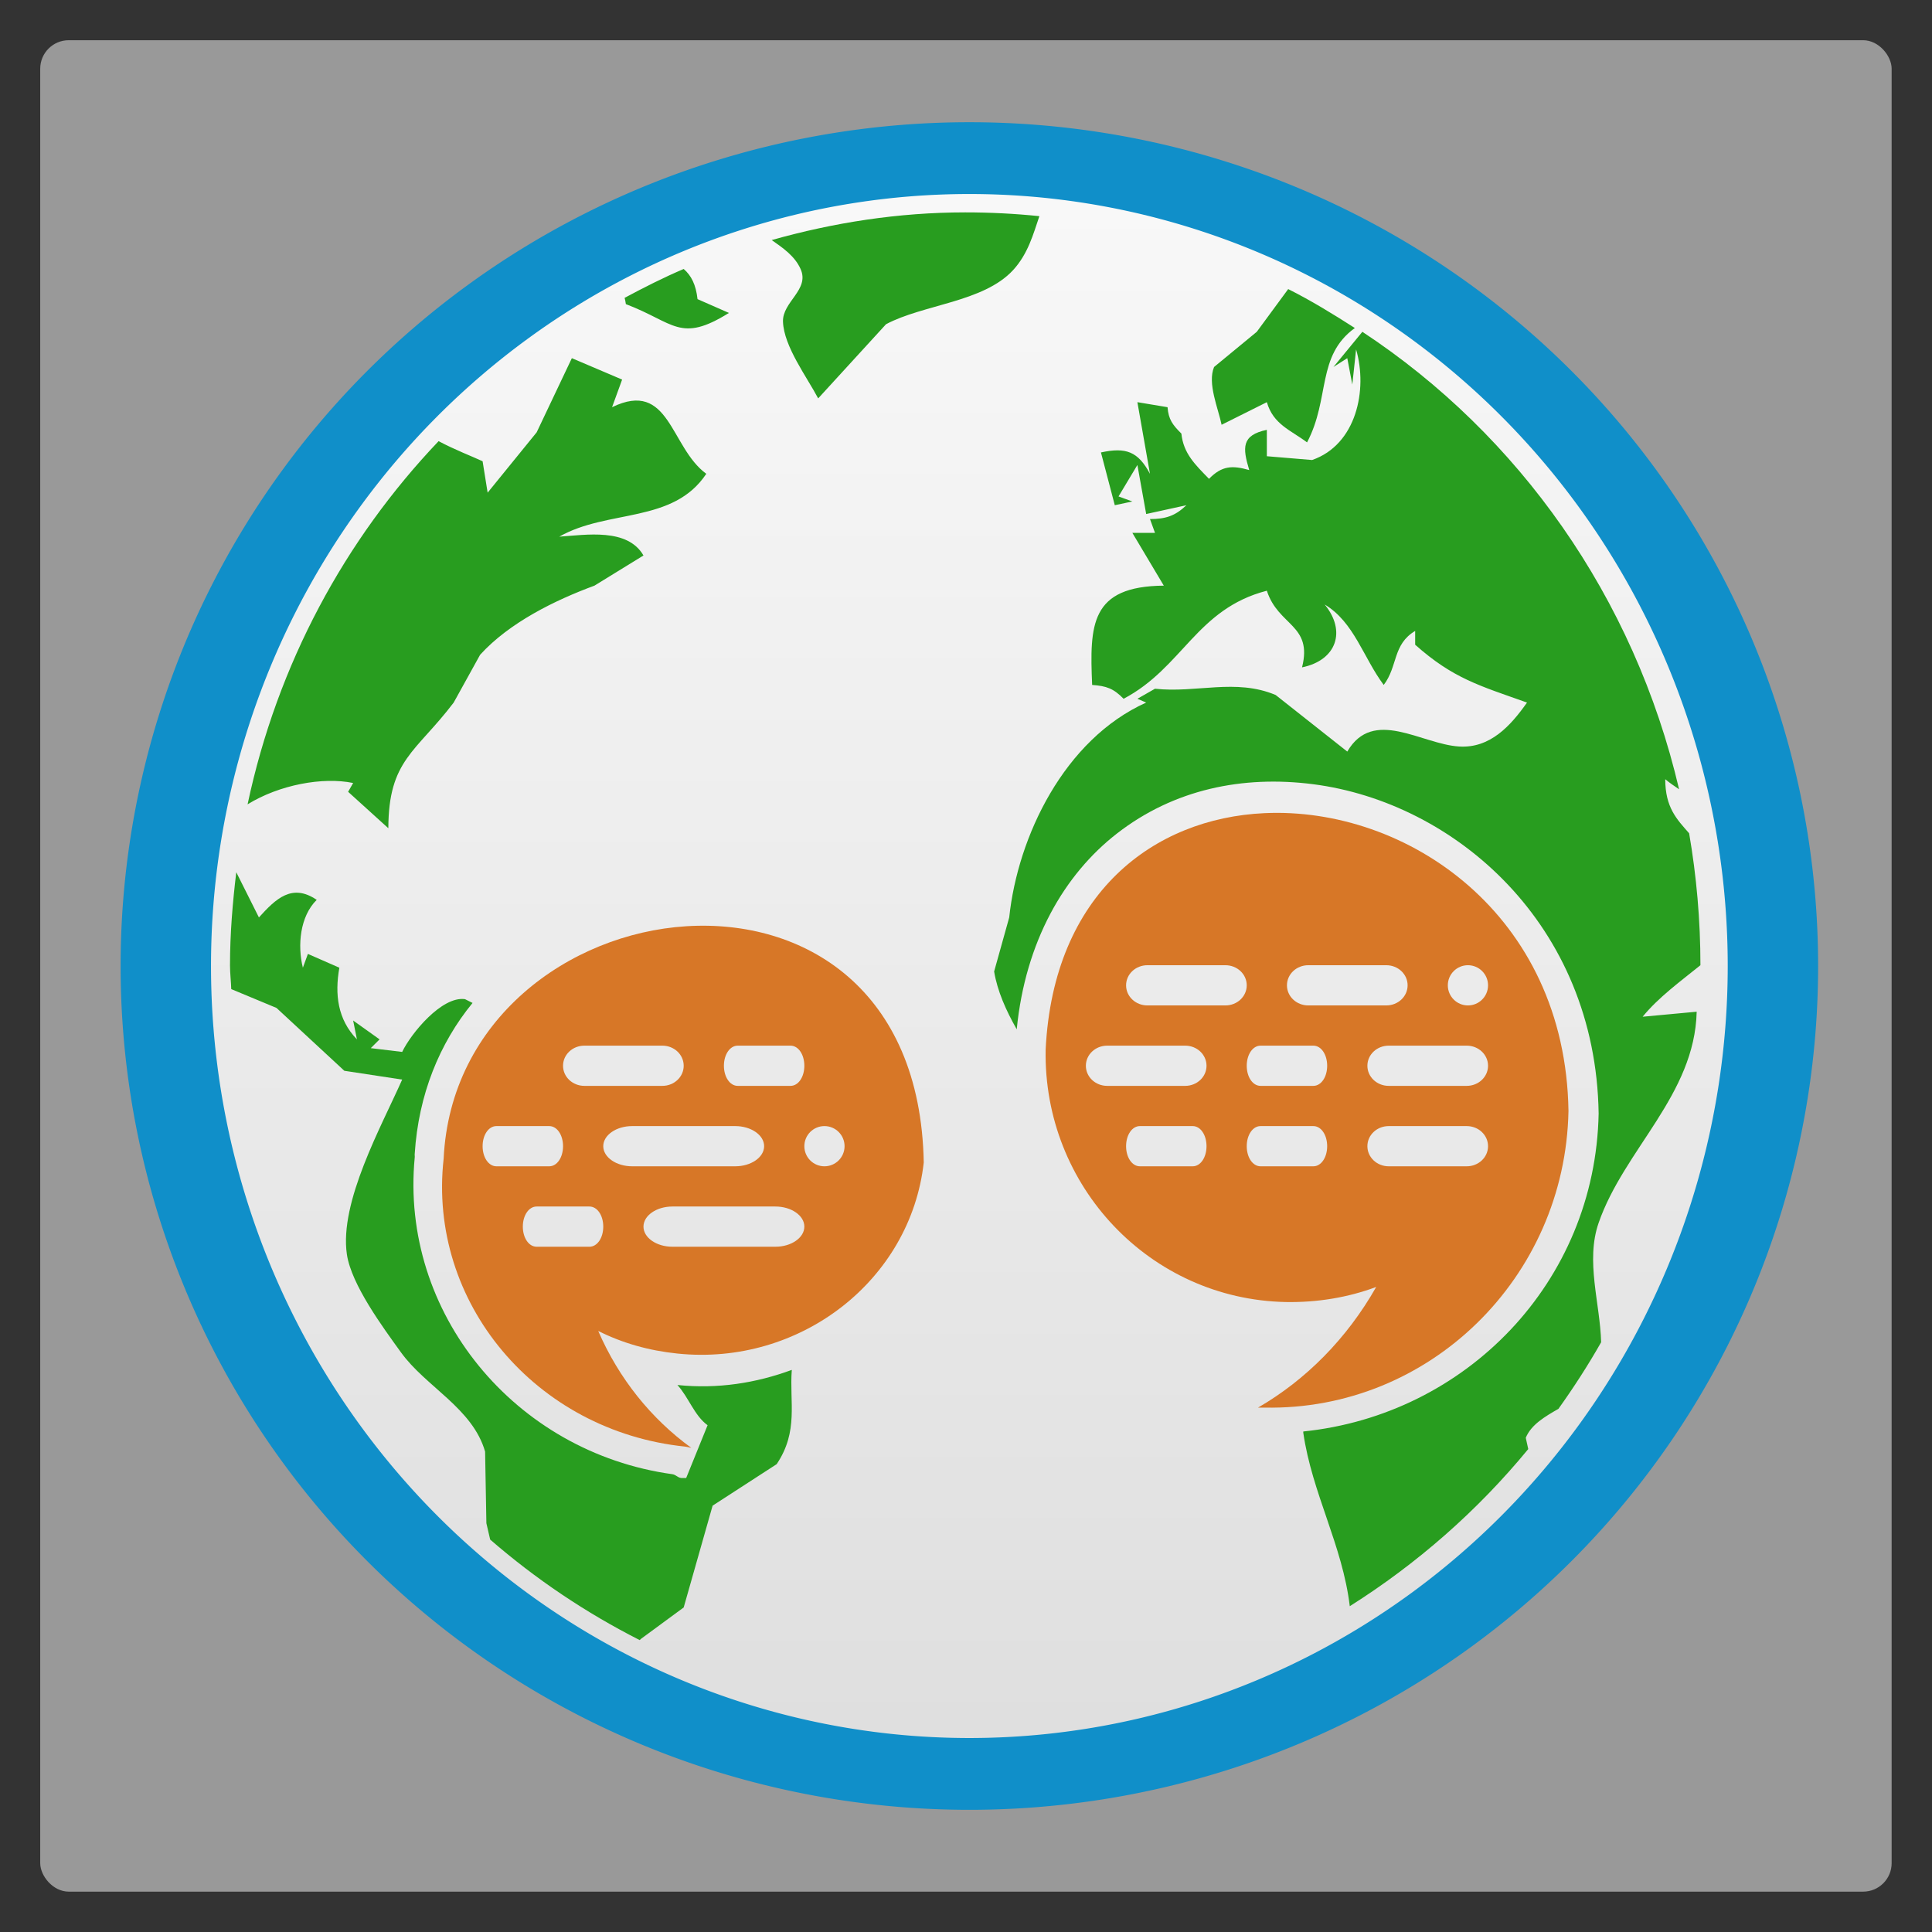 <?xml version="1.0" encoding="UTF-8" standalone="no"?>
<svg
   xmlns:dc="http://purl.org/dc/elements/1.1/"
   xmlns:cc="http://creativecommons.org/ns#"
   xmlns:rdf="http://www.w3.org/1999/02/22-rdf-syntax-ns#"
   xmlns:svg="http://www.w3.org/2000/svg"
   xmlns="http://www.w3.org/2000/svg"
   xmlns:xlink="http://www.w3.org/1999/xlink"
   xmlns:sodipodi="http://sodipodi.sourceforge.net/DTD/sodipodi-0.dtd"
   xmlns:inkscape="http://www.inkscape.org/namespaces/inkscape"
   width="48"
   viewBox="0 0 13.547 13.547"
   height="48"
   id="svg2"
   version="1.1"
   inkscape:version="0.48.4 r9939"
   sodipodi:docname="smuxi-frontend-gnome.svg">
  <rect x="0" y="0" width="13.547" height="13.547" fill="#333333" stroke="none"/>
  <sodipodi:namedview
     pagecolor="#ffffff"
     bordercolor="#666666"
     borderopacity="1"
     objecttolerance="10"
     gridtolerance="10"
     guidetolerance="10"
     inkscape:pageopacity="0"
     inkscape:pageshadow="2"
     inkscape:window-width="1366"
     inkscape:window-height="742"
     id="namedview28"
     showgrid="true"
     inkscape:zoom="19.673863"
     inkscape:cx="34.73407"
     inkscape:cy="21.256734"
     inkscape:window-x="0"
     inkscape:window-y="26"
     inkscape:window-maximized="1"
     inkscape:current-layer="svg2">
    <inkscape:grid
       type="xygrid"
       id="grid3007" />
  </sodipodi:namedview>
  <defs
     id="defs4">
    <linearGradient
       id="linearGradient4460">
      <stop
         offset="0"
         style="stop-color:#dedede"
         id="stop7" />
      <stop
         offset="1"
         style="stop-color:#f9f9f9"
         id="stop9" />
    </linearGradient>
    <linearGradient
       gradientTransform="matrix(1.079 0 0 1.079 -130.924 -288.567)"
       xlink:href="#linearGradient4460"
       id="linearGradient3823"
       y1="279.096"
       y2="268.33"
       gradientUnits="userSpaceOnUse"
       x2="0" />
  </defs>
  <g
     style="fill-rule:evenodd"
     id="g12">
    <rect
       width="12.982"
       x=".282"
       y=".282"
       rx="0.2"
       height="12.982"
       style="opacity:.5;fill:#fff"
       id="rect14" />
    <rect
       width="11.571"
       x=".988"
       y=".988"
       rx="5.785"
       height="11.571"
       style="fill:url(#linearGradient3823)"
       id="rect16" />
  </g>
  <path
     style="fill:#289d1f"
     d="M 24 5.281 C 22.336 5.281 20.729 5.535 19.188 5.969 C 19.476 6.17 19.764 6.37 19.906 6.688 C 20.139 7.205 19.451 7.503 19.469 8 C 19.49 8.612 20.064 9.375 20.344 9.906 L 22.031 8.062 C 22.956 7.569 24.451 7.515 25.188 6.719 C 25.563 6.312 25.692 5.821 25.844 5.375 C 25.236 5.312 24.622 5.281 24 5.281 z M 17 6.688 C 16.497 6.902 16.011 7.149 15.531 7.406 C 15.544 7.454 15.554 7.503 15.562 7.562 C 16.77 8.02 16.907 8.539 18.125 7.781 L 17.344 7.438 C 17.304 7.078 17.189 6.852 17 6.688 z M 32.031 7.188 L 31.25 8.25 L 30.188 9.125 C 30.017 9.531 30.291 10.154 30.375 10.562 L 31.5 10 C 31.66 10.554 32.091 10.693 32.5 11 C 33.078 9.903 32.729 8.851 33.688 8.156 C 33.148 7.81 32.605 7.476 32.031 7.188 z M 33.875 8.25 L 33.156 9.125 L 33.5 8.906 L 33.625 9.562 L 33.719 8.688 C 34.013 9.693 33.726 11.058 32.625 11.438 L 31.5 11.344 L 31.5 10.688 C 30.866 10.82 30.895 11.133 31.062 11.688 C 30.632 11.565 30.379 11.583 30.062 11.906 C 29.722 11.557 29.425 11.277 29.375 10.781 C 29.159 10.566 29.054 10.431 29.031 10.125 L 28.281 10 L 28.594 11.781 C 28.297 11.224 27.995 11.116 27.375 11.25 L 27.719 12.562 L 28.156 12.469 L 27.812 12.344 L 28.281 11.562 L 28.5 12.781 L 29.5 12.562 C 29.219 12.831 28.981 12.906 28.594 12.906 L 28.719 13.25 L 28.156 13.25 L 28.938 14.562 C 27.112 14.578 27.092 15.529 27.156 17.031 C 27.513 17.057 27.689 17.119 27.938 17.375 C 29.412 16.598 29.75 15.14 31.5 14.688 C 31.784 15.571 32.645 15.528 32.375 16.594 C 33.235 16.418 33.481 15.692 32.938 15.031 C 33.67 15.468 33.902 16.359 34.406 17.031 C 34.761 16.565 34.624 16.025 35.188 15.688 L 35.188 16.031 C 36.131 16.869 36.778 17.046 37.969 17.469 C 37.56 18.05 37.05 18.61 36.281 18.562 C 35.341 18.504 34.144 17.584 33.5 18.688 L 31.719 17.281 C 30.724 16.862 29.744 17.239 28.719 17.125 L 28.281 17.375 L 28.5 17.469 C 26.459 18.387 25.306 20.802 25.094 22.812 L 24.719 24.156 C 24.799 24.64 25.012 25.121 25.281 25.594 C 25.496 23.413 26.46 21.741 27.781 20.719 C 29.19 19.628 30.898 19.273 32.656 19.5 C 36.173 19.955 39.679 22.976 39.75 27.688 C 39.668 31.89 36.447 35.179 32.406 35.594 L 32.406 35.625 C 32.623 37.13 33.382 38.424 33.562 39.938 C 35.235 38.882 36.736 37.568 38 36.031 L 37.938 35.75 C 38.075 35.42 38.418 35.222 38.75 35.031 C 39.128 34.503 39.489 33.944 39.812 33.375 C 39.787 32.405 39.419 31.359 39.75 30.406 C 40.385 28.578 42.139 27.226 42.188 25.156 L 40.844 25.281 C 41.236 24.8 41.783 24.402 42.281 24 C 42.281 22.878 42.183 21.783 42 20.719 C 41.692 20.369 41.407 20.08 41.406 19.375 C 41.518 19.471 41.637 19.546 41.75 19.625 C 40.633 14.846 37.761 10.811 33.875 8.25 z M 14.219 8.906 L 13.344 10.75 L 12.125 12.25 L 12 11.469 C 11.756 11.355 11.302 11.181 10.906 10.969 C 8.574 13.419 6.897 16.511 6.156 20 C 6.947 19.512 8.026 19.313 8.781 19.469 L 8.656 19.688 L 9.656 20.594 C 9.661 18.89 10.34 18.709 11.281 17.469 L 11.938 16.281 C 12.668 15.478 13.801 14.924 14.781 14.562 L 16 13.812 C 15.602 13.124 14.577 13.299 13.906 13.344 C 15.113 12.657 16.736 13.025 17.562 11.781 C 16.661 11.125 16.656 9.427 15.219 10.125 L 15.469 9.438 L 14.219 8.906 z M 5.875 21.688 C 5.784 22.445 5.719 23.215 5.719 24 C 5.719 24.201 5.744 24.395 5.75 24.594 L 6.875 25.062 L 8.562 26.625 L 10 26.844 C 9.483 28.009 8.435 29.886 8.625 31.188 C 8.736 31.944 9.525 33.009 9.969 33.625 C 10.589 34.485 11.75 35.011 12.062 36.094 L 12.094 37.875 L 12.188 38.281 C 13.322 39.265 14.566 40.101 15.906 40.781 L 15.938 40.75 L 17 39.969 L 17.719 37.438 L 19.312 36.406 C 19.863 35.584 19.626 34.867 19.688 34.062 C 18.806 34.388 17.847 34.542 16.844 34.438 C 17.123 34.743 17.265 35.199 17.594 35.438 L 17.062 36.75 L 16.938 36.75 C 16.848 36.741 16.808 36.669 16.719 36.656 C 12.794 36.112 9.942 32.638 10.312 28.781 C 10.316 28.744 10.308 28.725 10.312 28.688 C 10.406 27.218 10.926 25.945 11.75 24.938 L 11.562 24.844 C 10.986 24.762 10.217 25.7 10 26.156 L 9.219 26.062 L 9.438 25.844 L 8.781 25.375 L 8.875 25.844 C 8.394 25.347 8.321 24.723 8.438 24.062 L 7.656 23.719 L 7.531 24.062 C 7.392 23.511 7.459 22.783 7.875 22.375 C 7.264 21.959 6.863 22.341 6.438 22.812 L 5.875 21.688 z "
     transform="scale(.282)"
     id="path18" />
  <path
     style="fill:#d77727"
     d="M 31.438 20.219 C 28.69 20.347 26.193 22.205 26 26.094 C 25.934 29.501 28.605 32.307 31.969 32.375 C 32.755 32.389 33.523 32.261 34.219 32 C 33.49 33.286 32.469 34.312 31.281 35 L 31.438 35 C 35.535 35.082 38.919 31.775 39 27.625 C 38.926 22.724 34.97 20.054 31.438 20.219 z M 28.531 24 L 30.469 24 C 30.763 24 31 24.223 31 24.5 C 31 24.777 30.763 25 30.469 25 L 28.531 25 C 28.237 25 28 24.777 28 24.5 C 28 24.223 28.237 24 28.531 24 z M 32.531 24 L 34.469 24 C 34.763 24 35 24.223 35 24.5 C 35 24.777 34.763 25 34.469 25 L 32.531 25 C 32.237 25 32 24.777 32 24.5 C 32 24.223 32.237 24 32.531 24 z M 36.5 24 C 36.776 24 37 24.224 37 24.5 C 37 24.776 36.776 25 36.5 25 C 36.224 25 36 24.776 36 24.5 C 36 24.224 36.224 24 36.5 24 z M 27.531 26 L 29.469 26 C 29.763 26 30 26.223 30 26.5 C 30 26.777 29.763 27 29.469 27 L 27.531 27 C 27.237 27 27 26.777 27 26.5 C 27 26.223 27.237 26 27.531 26 z M 31.344 26 L 32.656 26 C 32.853 26 33 26.223 33 26.5 C 33 26.777 32.853 27 32.656 27 L 31.344 27 C 31.147 27 31 26.777 31 26.5 C 31 26.223 31.147 26 31.344 26 z M 34.531 26 L 36.469 26 C 36.763 26 37 26.223 37 26.5 C 37 26.777 36.763 27 36.469 27 L 34.531 27 C 34.237 27 34 26.777 34 26.5 C 34 26.223 34.237 26 34.531 26 z M 28.344 28 L 29.656 28 C 29.853 28 30 28.223 30 28.5 C 30 28.777 29.853 29 29.656 29 L 28.344 29 C 28.147 29 28 28.777 28 28.5 C 28 28.223 28.147 28 28.344 28 z M 31.344 28 L 32.656 28 C 32.853 28 33 28.223 33 28.5 C 33 28.777 32.853 29 32.656 29 L 31.344 29 C 31.147 29 31 28.777 31 28.5 C 31 28.223 31.147 28 31.344 28 z M 34.531 28 L 36.469 28 C 36.763 28 37 28.223 37 28.5 C 37 28.777 36.763 29 36.469 29 L 34.531 29 C 34.237 29 34 28.777 34 28.5 C 34 28.223 34.237 28 34.531 28 z "
     transform="scale(0.282,0.282)"
     id="path22" />
  <path
     style="fill:#d77727"
     d="M 17.062 23.031 C 14.141 23.217 11.196 25.353 11.031 28.812 C 10.631 32.384 13.319 35.584 17.031 35.969 L 17.188 36 C 16.193 35.278 15.387 34.278 14.875 33.094 C 15.473 33.395 16.132 33.583 16.844 33.656 C 19.891 33.972 22.64 31.838 22.969 28.906 C 22.89 24.587 19.984 22.845 17.062 23.031 z M 14.531 26 L 16.469 26 C 16.763 26 17 26.223 17 26.5 C 17 26.777 16.763 27 16.469 27 L 14.531 27 C 14.237 27 14 26.777 14 26.5 C 14 26.223 14.237 26 14.531 26 z M 18.344 26 L 19.656 26 C 19.853 26 20 26.223 20 26.5 C 20 26.777 19.853 27 19.656 27 L 18.344 27 C 18.147 27 18 26.777 18 26.5 C 18 26.223 18.147 26 18.344 26 z M 12.344 28 L 13.656 28 C 13.853 28 14 28.223 14 28.5 C 14 28.777 13.853 29 13.656 29 L 12.344 29 C 12.147 29 12 28.777 12 28.5 C 12 28.223 12.147 28 12.344 28 z M 15.719 28 L 18.281 28 C 18.674 28 19 28.223 19 28.5 C 19 28.777 18.674 29 18.281 29 L 15.719 29 C 15.326 29 15 28.777 15 28.5 C 15 28.223 15.326 28 15.719 28 z M 20.5 28 C 20.776 28 21 28.224 21 28.5 C 21 28.776 20.776 29 20.5 29 C 20.224 29 20 28.776 20 28.5 C 20 28.224 20.224 28 20.5 28 z M 13.344 30 L 14.656 30 C 14.853 30 15 30.223 15 30.5 C 15 30.777 14.853 31 14.656 31 L 13.344 31 C 13.147 31 13 30.777 13 30.5 C 13 30.223 13.147 30 13.344 30 z M 16.719 30 L 19.281 30 C 19.674 30 20 30.223 20 30.5 C 20 30.777 19.674 31 19.281 31 L 16.719 31 C 16.326 31 16 30.777 16 30.5 C 16 30.223 16.326 30 16.719 30 z "
     transform="scale(0.282,0.282)"
     id="path24" />
  <path
     style="fill:none;stroke:#108fc9;stroke-width:3.622"
     d="m -44.831,0.724 a 32.197,40.755 0 1 1 -64.394,0 32.197,40.755 0 1 1 64.394,0 z"
     transform="matrix(.175 0 0 .139 20.277 6.673)"
     id="path26" />
</svg>
